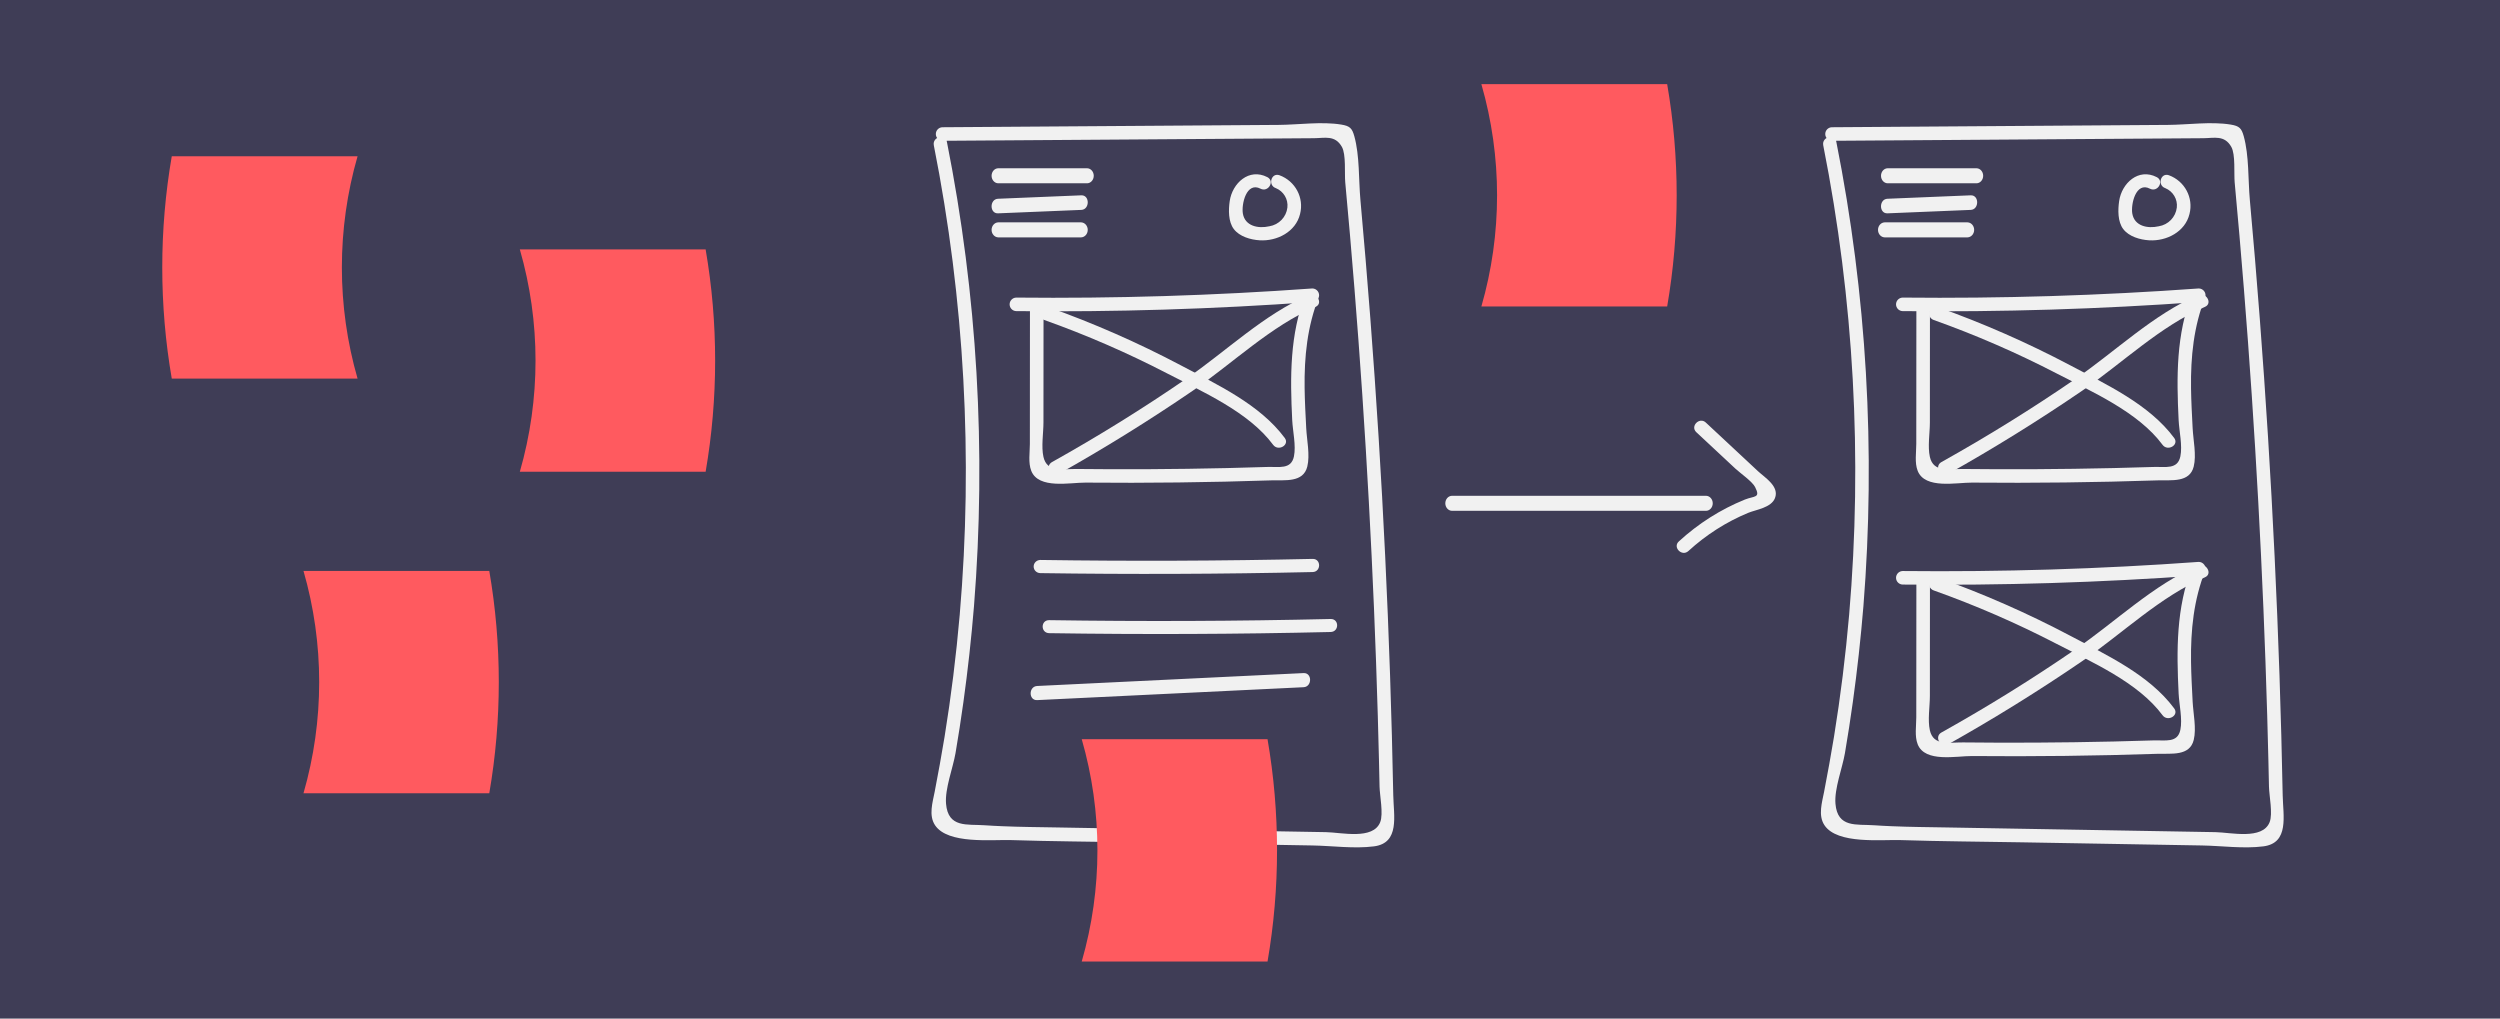 <?xml version="1.0" encoding="UTF-8"?>
<svg width="832px" height="339px" viewBox="0 0 832 339" version="1.1" xmlns="http://www.w3.org/2000/svg" xmlns:xlink="http://www.w3.org/1999/xlink">
    <!-- Generator: Sketch 57.1 (83088) - https://sketch.com -->
    <title>Design Sprints</title>
    <desc>Created with Sketch.</desc>
    <g id="Welcome" stroke="none" stroke-width="1" fill="none" fill-rule="evenodd">
        <g id="Artboard" transform="translate(-3572, -514)" fill-rule="nonzero">
            <g id="Design-Sprints" transform="translate(3572, 514)">
                <rect id="Rectangle" fill="#3F3D56" x="0" y="0" width="832" height="339"></rect>
                <path d="M119,126 L57.165,126 C52.945,101.515 52.945,76.485 57.165,52 L119,52 C112.034,76.171 112.034,101.829 119,126 L119,126 Z" id="Path" fill="#FF5A5F"></path>
                <path d="M173,157 L234.835,157 C239.055,132.515 239.055,107.485 234.835,83 L173,83 C179.966,107.171 179.966,132.829 173,157 Z" id="Path" fill="#FF5A5F"></path>
                <path d="M310.778,48.381 C320.971,99.781 323.873,152.361 319.398,204.572 C318.221,218.166 316.541,231.702 314.357,245.182 C313.36,251.31 312.226,257.41 311.06,263.507 C310.391,267.001 308.99,271.351 311.185,274.64 C315.461,281.045 330.114,279.373 336.571,279.583 C350.004,280.017 363.457,280.091 376.894,280.325 L417.322,281.031 L436.787,281.371 C443.419,281.487 450.683,282.516 457.262,281.667 C465.922,280.55 463.812,271.474 463.681,264.731 C463.422,251.401 463.067,238.073 462.616,224.748 C460.829,171.941 457.541,119.214 452.749,66.567 C452.138,59.85 452.52,51.815 450.712,45.32 C449.981,42.695 449.254,41.936 446.405,41.464 C439.878,40.384 432.1,41.521 425.497,41.567 L403.416,41.721 L313.622,42.347 C312.408,42.389 311.445,43.386 311.445,44.602 C311.445,45.818 312.408,46.816 313.622,46.858 L387.224,46.345 L419.609,46.12 L437.273,45.997 C440.904,45.971 444.297,44.871 446.574,48.869 C448.014,51.398 447.424,57.723 447.698,60.666 C452.096,107.867 455.286,155.159 457.268,202.543 C457.764,214.384 458.183,226.227 458.527,238.074 C458.671,243.01 458.801,247.946 458.918,252.883 C458.988,255.845 459.054,258.807 459.114,261.769 C459.177,264.824 460.44,270.812 459.332,273.618 C456.968,279.603 446.431,277.029 441.279,276.939 L423.311,276.625 L387.376,275.997 L351.44,275.37 C345.498,275.266 339.551,275.22 333.612,274.967 C331.643,274.883 329.67,274.789 327.703,274.648 C321.846,274.231 315.54,275.616 314.844,267.515 C314.414,262.516 317.146,255.621 317.999,250.62 C318.963,244.972 319.838,239.311 320.625,233.635 C322.098,223.031 323.271,212.392 324.145,201.717 C328.272,150.035 325.236,98.031 315.125,47.182 C314.562,44.337 310.217,45.541 310.778,48.381 L310.778,48.381 Z" id="Path" fill="#F1F1F1"></path>
                <path d="M606.778,48.381 C616.971,99.781 619.873,152.361 615.398,204.572 C614.221,218.166 612.541,231.702 610.357,245.182 C609.36,251.31 608.226,257.41 607.06,263.507 C606.391,267.001 604.99,271.351 607.185,274.64 C611.461,281.045 626.114,279.373 632.571,279.583 C646.004,280.017 659.457,280.091 672.894,280.325 L713.322,281.031 L732.787,281.371 C739.419,281.487 746.683,282.516 753.262,281.667 C761.922,280.55 759.812,271.474 759.681,264.731 C759.422,251.401 759.067,238.073 758.616,224.748 C756.829,171.941 753.541,119.214 748.749,66.567 C748.138,59.85 748.52,51.815 746.712,45.32 C745.981,42.695 745.254,41.936 742.405,41.464 C735.878,40.384 728.1,41.521 721.497,41.567 L699.416,41.721 L609.622,42.347 C608.408,42.389 607.445,43.386 607.445,44.602 C607.445,45.818 608.408,46.816 609.622,46.858 L683.224,46.345 L715.609,46.12 L733.273,45.997 C736.904,45.971 740.297,44.871 742.574,48.869 C744.014,51.398 743.424,57.723 743.698,60.666 C748.096,107.867 751.286,155.159 753.268,202.543 C753.764,214.384 754.183,226.227 754.527,238.074 C754.671,243.01 754.801,247.946 754.918,252.883 C754.988,255.845 755.054,258.807 755.114,261.769 C755.177,264.824 756.44,270.812 755.332,273.618 C752.968,279.603 742.431,277.029 737.279,276.939 L719.311,276.625 L683.376,275.997 L647.44,275.37 C641.498,275.266 635.551,275.22 629.612,274.967 C627.643,274.883 625.67,274.789 623.703,274.648 C617.846,274.231 611.54,275.616 610.844,267.515 C610.414,262.516 613.146,255.621 613.999,250.62 C614.963,244.972 615.838,239.311 616.625,233.635 C618.098,223.031 619.271,212.392 620.145,201.717 C624.272,150.035 621.236,98.031 611.125,47.182 C610.562,44.337 606.217,45.541 606.778,48.381 L606.778,48.381 Z" id="Path" fill="#F1F1F1"></path>
                <path d="M332.166,61 L361.834,61 C363.042,60.953 364,59.848 364,58.5 C364,57.152 363.042,56.047 361.834,56 L332.166,56 C330.958,56.047 330,57.152 330,58.5 C330,59.848 330.958,60.953 332.166,61 L332.166,61 Z" id="Path" fill="#F1F1F1"></path>
                <path d="M332.144,70.998 L359.856,69.854 C362.708,69.737 362.722,64.884 359.856,65.002 L332.144,66.146 C329.292,66.263 329.278,71.116 332.144,70.998 Z" id="Path" fill="#F1F1F1"></path>
                <path d="M332.204,79 L359.796,79 C361.026,78.953 362,77.848 362,76.5 C362,75.152 361.026,74.047 359.796,74 L332.204,74 C330.974,74.047 330,75.152 330,76.5 C330,77.848 330.974,78.953 332.204,79 L332.204,79 Z" id="Path" fill="#F1F1F1"></path>
                <path d="M421.774,58.954 C415.661,55.801 410.112,60.985 409.251,66.908 C408.83,69.804 408.739,73.762 410.606,76.222 C412.513,78.734 416.18,79.788 419.225,79.973 C425.039,80.328 431.226,77.123 432.656,71.239 C434.052,65.829 431.088,60.25 425.789,58.314 C423.044,57.374 421.865,61.673 424.591,62.606 C427.188,63.673 428.758,66.307 428.445,69.068 C428.077,72.245 425.619,74.794 422.425,75.308 C418.708,76.153 414.351,75.247 413.632,71.102 C413.094,68.002 414.798,60.372 419.501,62.797 C422.068,64.121 424.348,60.281 421.774,58.954 L421.774,58.954 Z" id="Path" fill="#F1F1F1"></path>
                <path d="M628.166,61 L657.834,61 C659.042,60.953 660,59.848 660,58.5 C660,57.152 659.042,56.047 657.834,56 L628.166,56 C626.958,56.047 626,57.152 626,58.5 C626,59.848 626.958,60.953 628.166,61 L628.166,61 Z" id="Path" fill="#F1F1F1"></path>
                <path d="M628.144,70.998 L655.856,69.854 C658.708,69.737 658.722,64.884 655.856,65.002 L628.144,66.146 C625.292,66.263 625.278,71.116 628.144,70.998 Z" id="Path" fill="#F1F1F1"></path>
                <path d="M627.204,79 L654.796,79 C656.026,78.953 657,77.848 657,76.5 C657,75.152 656.026,74.047 654.796,74 L627.204,74 C625.974,74.047 625,75.152 625,76.5 C625,77.848 625.974,78.953 627.204,79 L627.204,79 Z" id="Path" fill="#F1F1F1"></path>
                <path d="M717.774,58.954 C711.661,55.801 706.112,60.985 705.251,66.908 C704.83,69.804 704.739,73.762 706.606,76.222 C708.513,78.734 712.18,79.788 715.225,79.973 C721.039,80.328 727.226,77.123 728.656,71.239 C730.052,65.829 727.088,60.25 721.789,58.314 C719.044,57.374 717.865,61.673 720.591,62.606 C723.188,63.673 724.758,66.307 724.445,69.068 C724.077,72.245 721.619,74.794 718.425,75.308 C714.708,76.153 710.351,75.247 709.632,71.102 C709.094,68.002 710.798,60.372 715.501,62.797 C718.068,64.121 720.348,60.281 717.774,58.954 L717.774,58.954 Z" id="Path" fill="#F1F1F1"></path>
                <path d="M338.183,103.54 C371.07,103.885 403.923,102.873 436.742,100.505 L434.563,97.654 C429.191,111.219 429.339,125.516 430.051,139.866 C430.229,143.461 431.361,148.309 430.629,151.87 C429.708,156.349 425.674,155.278 421.662,155.407 C412.825,155.692 403.986,155.897 395.145,156.021 C386.796,156.139 378.446,156.185 370.095,156.16 C366.165,156.148 362.236,156.12 358.306,156.077 C353.692,156.026 348.447,157.361 347.256,152.035 C346.492,148.623 347.261,144.136 347.263,140.627 L347.272,127.794 L347.289,102.127 C347.247,100.913 346.247,99.951 345.029,99.951 C343.81,99.951 342.811,100.913 342.769,102.127 L342.748,133.497 L342.738,147.757 C342.736,150.589 342.146,154.011 343.207,156.7 C345.648,162.885 356.197,160.565 361.253,160.611 C371.568,160.706 381.883,160.69 392.198,160.564 C402.513,160.44 412.825,160.207 423.135,159.865 C427.576,159.717 433.723,160.724 435.07,155.265 C436.014,151.438 434.913,146.448 434.712,142.543 C434.482,138.086 434.235,133.628 434.175,129.165 C434.035,118.743 435.059,108.604 438.922,98.851 C439.105,98.174 438.962,97.45 438.536,96.891 C438.109,96.333 437.446,96.004 436.742,96 C403.94,98.368 371.087,99.38 338.183,99.036 C336.965,99.078 336,100.074 336,101.288 C336,102.502 336.965,103.498 338.183,103.54 L338.183,103.54 Z" id="Path" fill="#F1F1F1"></path>
                <path d="M347.533,106.492 C361.495,111.464 375.108,117.379 388.279,124.197 C400.095,130.342 415.565,137.054 423.697,148.036 C425.401,150.338 429.295,148.091 427.568,145.759 C419.264,134.544 404.968,127.946 392.959,121.572 C378.695,114.039 363.912,107.546 348.725,102.141 C346.001,101.166 344.829,105.523 347.533,106.492 L347.533,106.492 Z" id="Path" fill="#F1F1F1"></path>
                <path d="M435.539,98.205 C420.627,104.616 407.994,116.967 394.668,126.118 C380.244,136.025 365.39,145.244 350.107,153.775 C347.571,155.199 349.844,159.119 352.385,157.693 C367.635,149.131 382.489,139.912 396.945,130.036 C410.269,120.886 422.908,108.531 437.816,102.122 C440.478,100.978 438.182,97.069 435.539,98.205 L435.539,98.205 Z" id="Path" fill="#F1F1F1"></path>
                <path d="M633.183,103.54 C666.07,103.885 698.923,102.873 731.742,100.505 L729.563,97.654 C724.191,111.219 724.339,125.516 725.051,139.866 C725.229,143.461 726.361,148.309 725.629,151.87 C724.708,156.349 720.674,155.278 716.662,155.407 C707.825,155.692 698.986,155.897 690.145,156.021 C681.796,156.139 673.446,156.185 665.095,156.16 C661.165,156.148 657.236,156.12 653.306,156.077 C648.692,156.026 643.447,157.361 642.256,152.035 C641.492,148.623 642.261,144.136 642.263,140.627 L642.272,127.794 L642.289,102.127 C642.247,100.913 641.247,99.951 640.029,99.951 C638.81,99.951 637.811,100.913 637.769,102.127 L637.748,133.497 L637.738,147.757 C637.736,150.589 637.146,154.011 638.207,156.7 C640.648,162.885 651.197,160.565 656.253,160.611 C666.568,160.706 676.883,160.69 687.198,160.564 C697.513,160.44 707.825,160.207 718.135,159.865 C722.576,159.717 728.723,160.724 730.07,155.265 C731.014,151.438 729.913,146.448 729.712,142.543 C729.482,138.086 729.235,133.628 729.175,129.165 C729.035,118.743 730.059,108.604 733.922,98.851 C734.105,98.174 733.962,97.45 733.536,96.891 C733.109,96.333 732.446,96.004 731.742,96 C698.94,98.368 666.087,99.38 633.183,99.036 C631.965,99.078 631,100.074 631,101.288 C631,102.502 631.965,103.498 633.183,103.54 L633.183,103.54 Z" id="Path" fill="#F1F1F1"></path>
                <path d="M643.533,106.492 C657.495,111.464 671.108,117.379 684.279,124.197 C696.095,130.342 711.565,137.054 719.697,148.036 C721.401,150.338 725.295,148.091 723.568,145.759 C715.264,134.544 700.968,127.946 688.959,121.572 C674.695,114.039 659.912,107.546 644.725,102.141 C642.001,101.166 640.829,105.523 643.533,106.492 L643.533,106.492 Z" id="Path" fill="#F1F1F1"></path>
                <path d="M731.539,98.205 C716.627,104.616 703.994,116.967 690.668,126.118 C676.244,136.025 661.39,145.244 646.107,153.775 C643.571,155.199 645.844,159.119 648.385,157.693 C663.635,149.131 678.489,139.912 692.945,130.036 C706.269,120.886 718.908,108.531 733.816,102.122 C736.478,100.978 734.182,97.069 731.539,98.205 L731.539,98.205 Z" id="Path" fill="#F1F1F1"></path>
                <path d="M633.183,194.54 C666.07,194.885 698.923,193.873 731.742,191.505 L729.563,188.654 C724.191,202.219 724.339,216.516 725.051,230.866 C725.229,234.461 726.361,239.309 725.629,242.87 C724.708,247.349 720.674,246.278 716.662,246.407 C707.825,246.692 698.986,246.897 690.145,247.021 C681.796,247.139 673.446,247.185 665.095,247.16 C661.165,247.148 657.236,247.12 653.306,247.077 C648.692,247.026 643.447,248.361 642.256,243.035 C641.492,239.623 642.261,235.136 642.263,231.627 L642.272,218.794 L642.289,193.126 C642.247,191.913 641.247,190.951 640.029,190.951 C638.81,190.951 637.811,191.913 637.769,193.126 L637.748,224.497 L637.738,238.757 C637.736,241.589 637.146,245.011 638.207,247.7 C640.648,253.885 651.197,251.565 656.253,251.611 C666.568,251.706 676.883,251.69 687.198,251.564 C697.513,251.44 707.825,251.207 718.135,250.865 C722.576,250.717 728.723,251.724 730.07,246.265 C731.014,242.438 729.913,237.448 729.712,233.543 C729.482,229.086 729.235,224.628 729.175,220.165 C729.035,209.743 730.059,199.604 733.922,189.851 C734.105,189.174 733.962,188.45 733.536,187.891 C733.109,187.333 732.446,187.004 731.742,187 C698.94,189.368 666.087,190.38 633.183,190.036 C631.965,190.078 631,191.074 631,192.288 C631,193.502 631.965,194.498 633.183,194.54 L633.183,194.54 Z" id="Path" fill="#F1F1F1"></path>
                <path d="M643.533,196.492 C657.495,201.464 671.108,207.379 684.279,214.197 C696.095,220.342 711.565,227.054 719.697,238.036 C721.401,240.338 725.295,238.091 723.568,235.759 C715.264,224.544 700.968,217.946 688.959,211.572 C674.695,204.039 659.912,197.546 644.725,192.141 C642.001,191.166 640.829,195.523 643.533,196.492 Z" id="Path" fill="#F1F1F1"></path>
                <path d="M731.539,188.205 C716.627,194.615 703.994,206.967 690.668,216.118 C676.244,226.025 661.39,235.244 646.107,243.775 C643.571,245.199 645.844,249.119 648.385,247.693 C663.635,239.131 678.489,229.912 692.945,220.036 C706.269,210.886 718.908,198.531 733.816,192.122 C736.478,190.978 734.182,187.069 731.539,188.205 L731.539,188.205 Z" id="Path" fill="#F1F1F1"></path>
                <path d="M346.166,190.733 C376.39,191.182 406.613,191.065 436.836,190.38 C439.716,190.315 439.727,185.935 436.836,186.001 C406.616,186.685 376.392,186.803 346.166,186.354 C344.958,186.395 344,187.363 344,188.543 C344,189.724 344.958,190.692 346.166,190.733 Z" id="Path" fill="#F1F1F1"></path>
                <path d="M349.175,210.717 C380.393,211.196 411.61,211.067 442.826,210.331 C445.719,210.262 445.73,205.932 442.826,206.001 C411.613,206.737 380.396,206.866 349.175,206.387 C346.275,206.343 346.275,210.673 349.175,210.717 Z" id="Path" fill="#F1F1F1"></path>
                <path d="M345.174,232.997 L433.826,228.705 C436.716,228.565 436.733,223.862 433.826,224.003 L345.174,228.295 C342.284,228.435 342.267,233.138 345.174,232.997 Z" id="Path" fill="#F1F1F1"></path>
                <path d="M483.185,170 L567.815,170 C569.034,169.953 570,168.848 570,167.5 C570,166.152 569.034,165.047 567.815,165 L483.185,165 C481.966,165.047 481,166.152 481,167.5 C481,168.848 481.966,169.953 483.185,170 L483.185,170 Z" id="Path" fill="#F1F1F1"></path>
                <path d="M564.537,143.838 L577.567,155.989 C579.057,157.378 583.156,160.247 584.082,162.064 C585.996,165.821 583.939,164.964 580.659,166.266 C572.598,169.543 565.171,174.255 558.721,180.183 C556.565,182.124 559.727,185.335 561.873,183.403 C567.755,178.002 574.513,173.689 581.844,170.657 C584.473,169.595 589.46,168.973 590.708,165.774 C592.237,161.859 587.369,158.97 585.062,156.819 L567.689,140.617 C565.574,138.645 562.413,141.857 564.537,143.838 L564.537,143.838 Z" id="Path" fill="#F1F1F1"></path>
                <path d="M360,320 L421.835,320 C426.055,295.515 426.055,270.485 421.835,246 L360,246 C366.966,270.171 366.966,295.829 360,320 L360,320 Z" id="Path" fill="#FF5A5F"></path>
                <path d="M101,264 L162.835,264 C167.055,239.515 167.055,214.485 162.835,190 L101,190 C107.966,214.171 107.966,239.829 101,264 Z" id="Path" fill="#FF5A5F"></path>
                <path d="M493,102 L554.835,102 C559.055,77.515 559.055,52.485 554.835,28 L493,28 C499.966,52.171 499.966,77.829 493,102 L493,102 Z" id="Path" fill="#FF5A5F"></path>
            </g>
        </g>
    </g>
</svg>